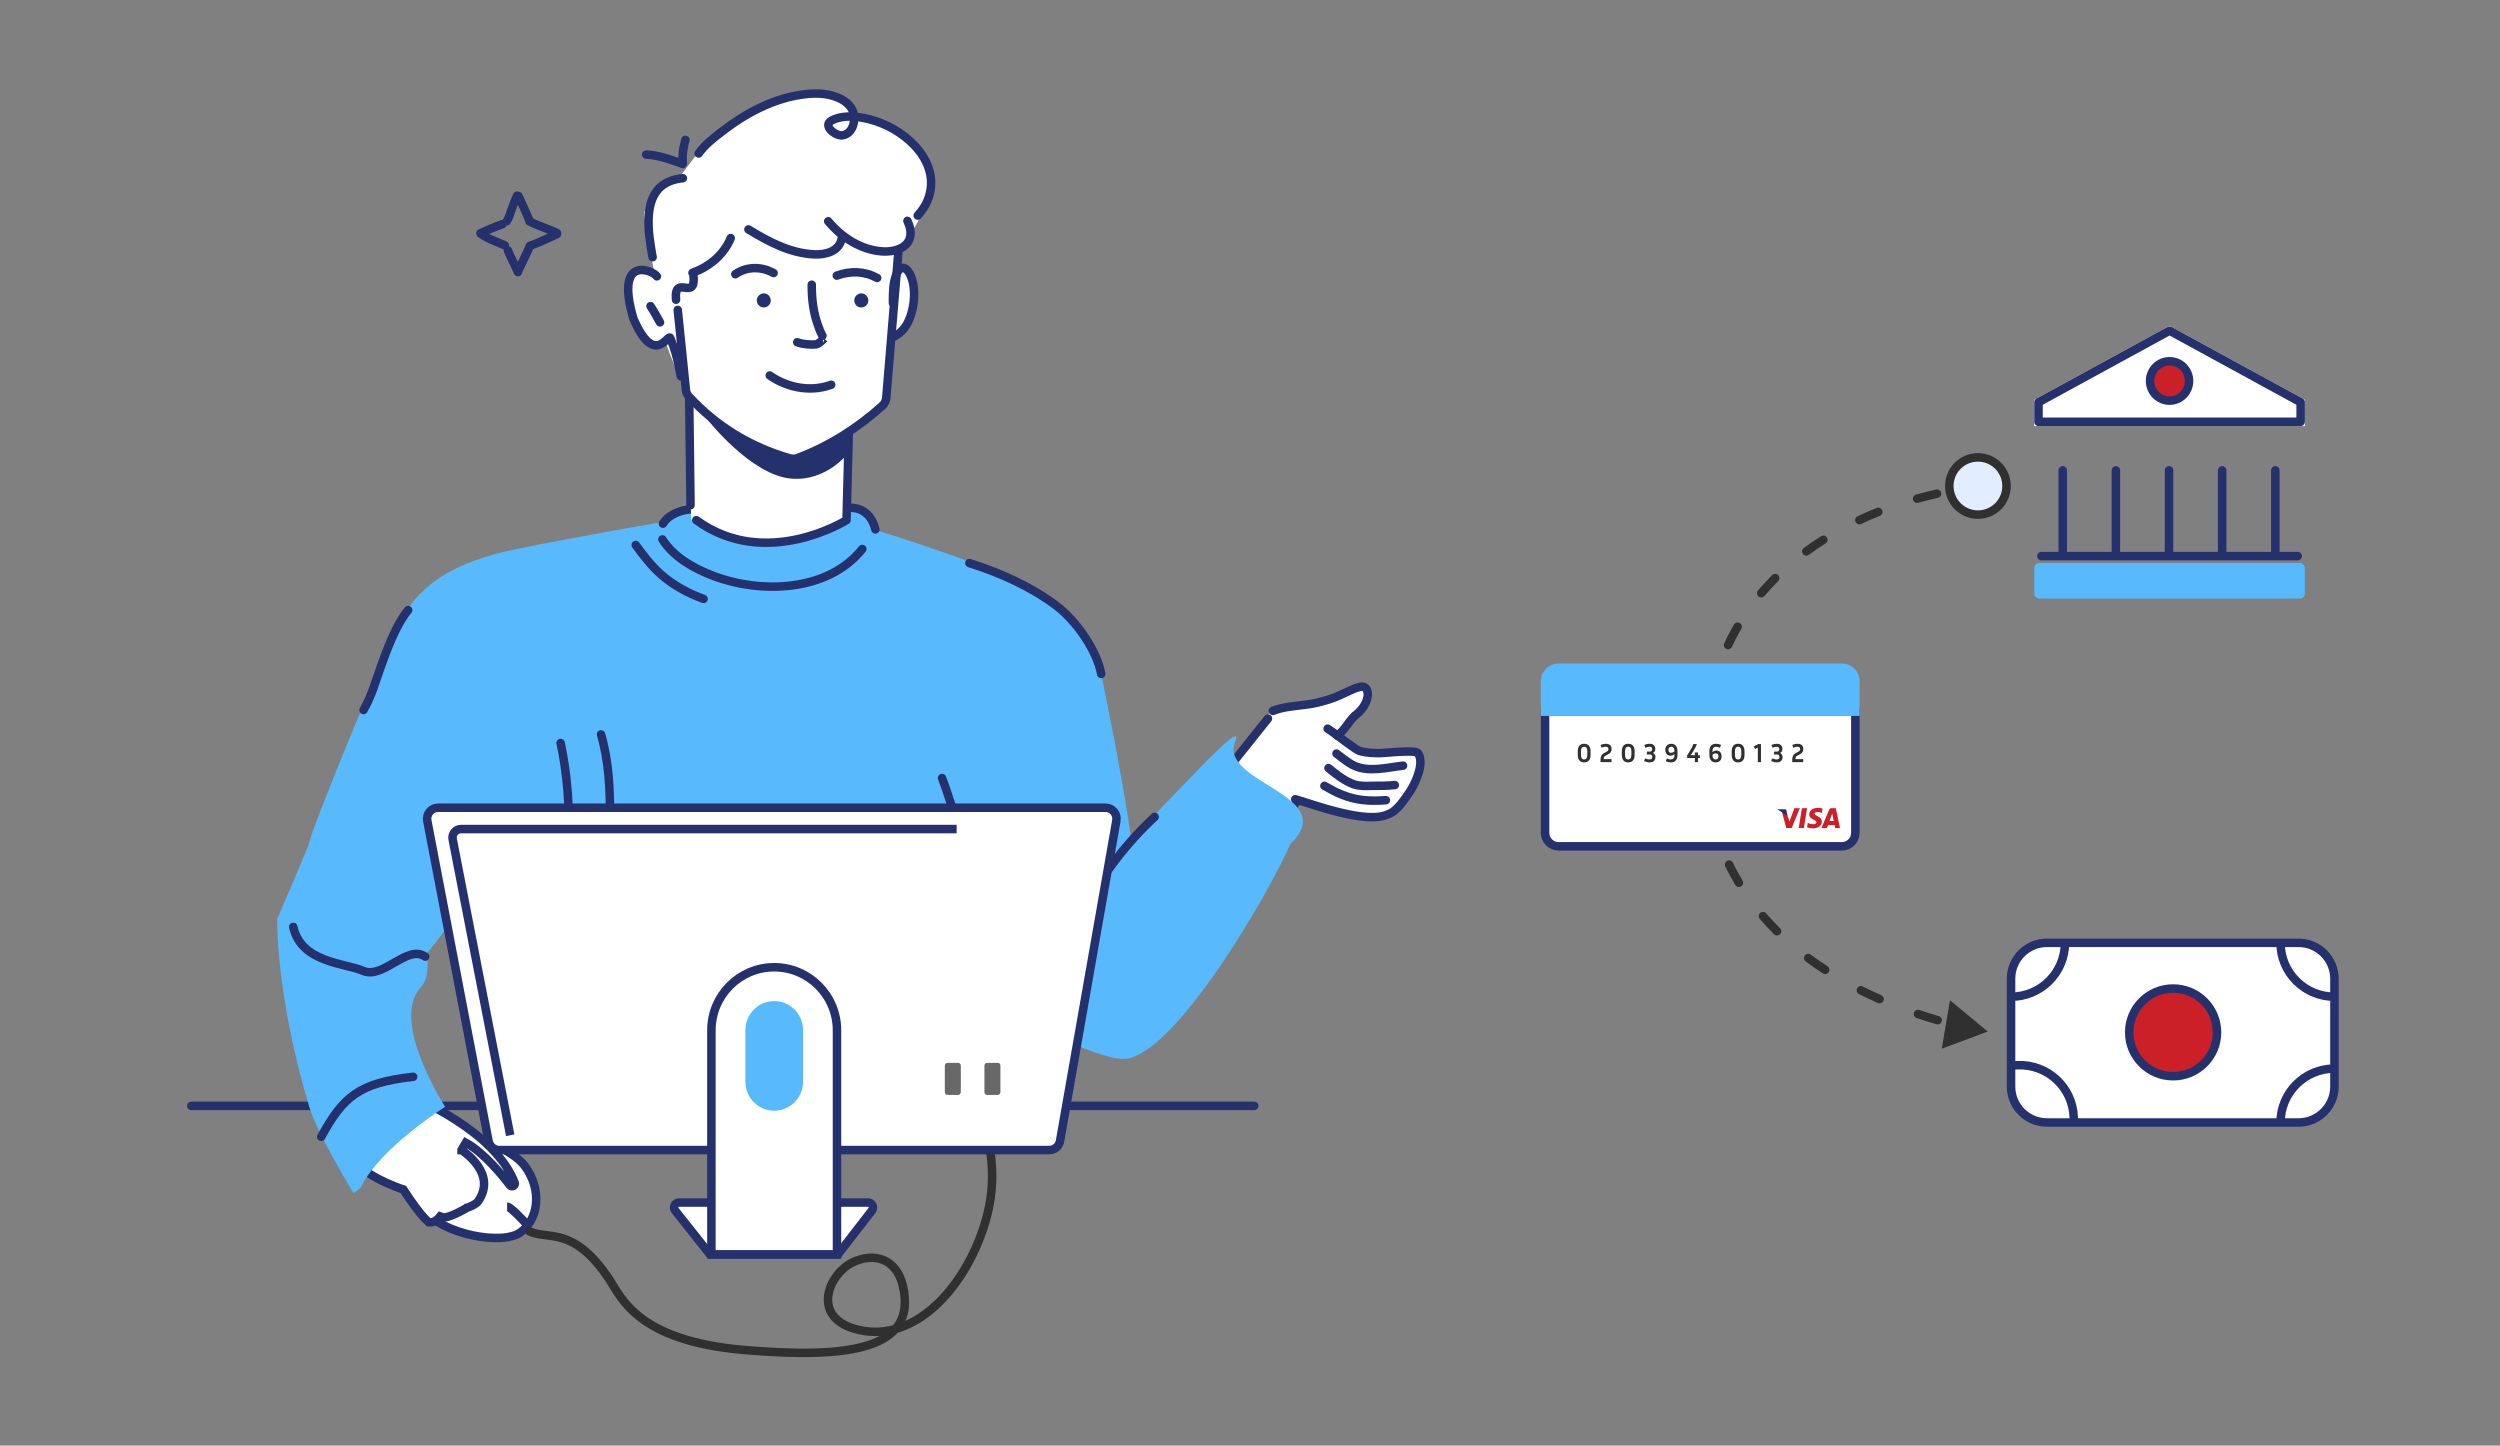 <svg width="588" height="340" viewBox="0 0 588 340" fill="none" xmlns="http://www.w3.org/2000/svg">
<rect x="0" y="0" width="588" height="340" fill="#808080" stroke="none"/>
<path d="M401.051 177.521L402.051 177.521L401.051 177.521ZM467.527 242.622L458.63 235.261L456.704 246.646L467.527 242.622ZM465.02 113.524C464.471 113.582 464.073 114.074 464.131 114.624C464.188 115.173 464.681 115.571 465.23 115.513L465.02 113.524ZM455.809 117.083C456.348 116.961 456.687 116.426 456.566 115.888C456.445 115.349 455.91 115.01 455.371 115.131L455.809 117.083ZM450.638 116.328C450.106 116.478 449.797 117.03 449.946 117.562C450.096 118.093 450.648 118.403 451.18 118.254L450.638 116.328ZM442.13 121.329C442.642 121.123 442.891 120.541 442.685 120.028C442.479 119.516 441.897 119.267 441.384 119.473L442.13 121.329ZM436.901 121.423C436.401 121.658 436.186 122.254 436.421 122.754C436.656 123.253 437.251 123.468 437.751 123.234L436.901 121.423ZM429.381 127.809C429.848 127.513 429.987 126.896 429.692 126.429C429.396 125.962 428.779 125.823 428.312 126.119L429.381 127.809ZM424.263 128.879C423.817 129.206 423.721 129.832 424.048 130.277C424.375 130.722 425.001 130.818 425.446 130.491L424.263 128.879ZM418.225 136.673C418.616 136.282 418.615 135.649 418.224 135.259C417.834 134.869 417.201 134.869 416.81 135.26L418.225 136.673ZM413.482 138.88C413.126 139.302 413.179 139.933 413.601 140.289C414.022 140.646 414.653 140.593 415.01 140.171L413.482 138.88ZM409.547 147.915C409.824 147.437 409.662 146.825 409.184 146.548C408.706 146.271 408.094 146.434 407.817 146.912L409.547 147.915ZM405.541 151.276C405.308 151.777 405.525 152.372 406.025 152.605C406.526 152.838 407.121 152.621 407.354 152.12L405.541 151.276ZM404.123 161.032C404.266 160.499 403.949 159.95 403.416 159.808C402.882 159.665 402.334 159.981 402.191 160.515L404.123 161.032ZM401.116 165.313C401.017 165.857 401.377 166.377 401.921 166.476C402.464 166.575 402.985 166.215 403.083 165.672L401.116 165.313ZM402.09 175.116C402.109 174.564 401.676 174.102 401.124 174.083C400.572 174.065 400.11 174.498 400.091 175.049L402.09 175.116ZM400.095 180.012C400.114 180.564 400.578 180.996 401.13 180.976C401.682 180.957 402.113 180.493 402.094 179.941L400.095 180.012ZM403.142 189.408C403.039 188.865 402.515 188.51 401.972 188.613C401.43 188.717 401.074 189.241 401.178 189.783L403.142 189.408ZM402.305 194.58C402.454 195.112 403.006 195.422 403.538 195.273C404.069 195.124 404.38 194.572 404.231 194.04L402.305 194.58ZM407.585 202.925C407.345 202.428 406.747 202.219 406.25 202.459C405.753 202.7 405.544 203.298 405.784 203.795L407.585 202.925ZM408.124 208.133C408.407 208.607 409.021 208.761 409.495 208.478C409.969 208.194 410.124 207.58 409.84 207.106L408.124 208.133ZM415.411 214.82C415.051 214.401 414.42 214.353 414.001 214.713C413.582 215.072 413.534 215.704 413.894 216.123L415.411 214.82ZM417.249 219.728C417.641 220.118 418.274 220.116 418.663 219.724C419.053 219.332 419.051 218.699 418.659 218.31L417.249 219.728ZM425.897 224.526C425.454 224.196 424.827 224.287 424.497 224.73C424.167 225.173 424.259 225.799 424.701 226.13L425.897 224.526ZM428.733 228.94C429.196 229.241 429.816 229.111 430.117 228.648C430.419 228.186 430.288 227.566 429.825 227.264L428.733 228.94ZM438.132 232.025C437.638 231.777 437.037 231.976 436.789 232.469C436.541 232.963 436.739 233.564 437.233 233.812L438.132 232.025ZM441.67 235.906C442.175 236.13 442.765 235.902 442.989 235.396C443.212 234.891 442.984 234.301 442.479 234.077L441.67 235.906ZM451.433 237.551C450.909 237.375 450.342 237.656 450.165 238.179C449.989 238.703 450.27 239.27 450.793 239.446L451.433 237.551ZM455.465 240.91C455.995 241.063 456.55 240.758 456.703 240.227C456.857 239.697 456.552 239.142 456.021 238.989L455.465 240.91ZM465.36 241.241C464.817 241.139 464.294 241.496 464.192 242.038C464.089 242.581 464.446 243.104 464.989 243.206L465.36 241.241ZM467.457 113.31C466.669 113.365 465.856 113.436 465.02 113.524L465.23 115.513C466.043 115.428 466.833 115.359 467.597 115.305L467.457 113.31ZM455.371 115.131C453.824 115.479 452.243 115.877 450.638 116.328L451.18 118.254C452.75 117.812 454.297 117.423 455.809 117.083L455.371 115.131ZM441.384 119.473C439.89 120.074 438.392 120.723 436.901 121.423L437.751 123.234C439.207 122.55 440.669 121.916 442.13 121.329L441.384 119.473ZM428.312 126.119C426.94 126.987 425.588 127.906 424.263 128.879L425.446 130.491C426.733 129.547 428.047 128.653 429.381 127.809L428.312 126.119ZM416.81 135.26C415.66 136.412 414.548 137.618 413.482 138.88L415.01 140.171C416.039 138.953 417.113 137.787 418.225 136.673L416.81 135.26ZM407.817 146.912C407.004 148.313 406.244 149.768 405.541 151.276L407.354 152.12C408.031 150.667 408.764 149.266 409.547 147.915L407.817 146.912ZM402.191 160.515C401.775 162.068 401.415 163.667 401.116 165.313L403.083 165.672C403.373 164.079 403.721 162.533 404.123 161.032L402.191 160.515ZM400.091 175.049C400.064 175.864 400.051 176.688 400.051 177.521L402.051 177.521C402.051 176.71 402.064 175.908 402.09 175.116L400.091 175.049ZM400.051 177.521C400.051 178.362 400.066 179.192 400.095 180.012L402.094 179.941C402.065 179.145 402.051 178.338 402.051 177.521L400.051 177.521ZM401.178 189.783C401.493 191.43 401.87 193.028 402.305 194.58L404.231 194.04C403.811 192.543 403.447 190.999 403.142 189.408L401.178 189.783ZM405.784 203.795C406.509 205.295 407.291 206.74 408.124 208.133L409.84 207.106C409.037 205.764 408.284 204.37 407.585 202.925L405.784 203.795ZM413.894 216.123C414.973 217.379 416.094 218.581 417.249 219.728L418.659 218.31C417.54 217.198 416.455 216.035 415.411 214.82L413.894 216.123ZM424.701 226.13C426.029 227.119 427.376 228.055 428.733 228.94L429.825 227.264C428.501 226.401 427.189 225.489 425.897 224.526L424.701 226.13ZM437.233 233.812C438.725 234.563 440.208 235.26 441.67 235.906L442.479 234.077C441.046 233.444 439.593 232.761 438.132 232.025L437.233 233.812ZM450.793 239.446C452.432 239.999 453.997 240.484 455.465 240.91L456.021 238.989C454.579 238.571 453.042 238.094 451.433 237.551L450.793 239.446Z" fill="#303030"/>
<path d="M363.4 167.372H436.379V195.883C436.379 197.637 434.958 199.058 433.204 199.058H366.575C364.822 199.058 363.4 197.637 363.4 195.883V167.372Z" fill="white" stroke="#25316D" stroke-width="2"/>
<path d="M424.267 194.758H423.053L423.812 190.084H425.027L424.267 194.758Z" fill="#CB2027"/>
<path d="M428.669 190.199C428.429 190.104 428.049 190 427.58 190C426.38 190 425.535 190.637 425.53 191.547C425.52 192.218 426.135 192.591 426.595 192.814C427.065 193.043 427.224 193.193 427.224 193.397C427.22 193.71 426.845 193.854 426.495 193.854C426.01 193.854 425.75 193.78 425.355 193.605L425.195 193.531L425.025 194.58C425.31 194.709 425.835 194.824 426.38 194.829C427.654 194.829 428.484 194.202 428.494 193.232C428.499 192.7 428.174 192.293 427.474 191.959C427.05 191.746 426.789 191.601 426.789 191.383C426.794 191.183 427.01 190.98 427.489 190.98C427.884 190.97 428.174 191.064 428.394 191.159L428.504 191.208L428.669 190.199Z" fill="#CB2027"/>
<path d="M430.286 193.102C430.385 192.834 430.77 191.794 430.77 191.794C430.765 191.805 430.87 191.521 430.93 191.347L431.015 191.75C431.015 191.75 431.245 192.869 431.295 193.102C431.105 193.102 430.525 193.102 430.286 193.102ZM431.785 190.084H430.845C430.555 190.084 430.335 190.168 430.21 190.472L428.406 194.758H429.681C429.681 194.758 429.89 194.181 429.936 194.057C430.075 194.057 431.315 194.057 431.495 194.057C431.53 194.221 431.64 194.758 431.64 194.758H432.765L431.785 190.084Z" fill="#CB2027"/>
<path d="M422.038 190.084L420.849 193.271L420.718 192.625C420.498 191.879 419.809 191.069 419.039 190.666L420.129 194.753H421.413L423.322 190.084H422.038Z" fill="#CB2027"/>
<path d="M420.457 192.047C419.718 191.421 418.761 190.778 417.998 190.337H419.822C419.936 190.342 420.01 190.362 420.058 190.392C420.098 190.417 420.138 190.459 420.162 190.557L420.457 192.047Z" fill="#25316D"/>
<path d="M374.096 176.675V177.57C374.096 178.113 373.969 178.541 373.714 178.854C373.46 179.163 373.086 179.318 372.594 179.318C372.101 179.318 371.727 179.163 371.473 178.854C371.218 178.541 371.091 178.113 371.091 177.57V176.675C371.091 176.132 371.218 175.706 371.473 175.397C371.727 175.088 372.101 174.934 372.594 174.934C373.086 174.934 373.46 175.088 373.714 175.397C373.969 175.706 374.096 176.132 374.096 176.675ZM373.339 176.675C373.339 175.978 373.09 175.629 372.594 175.629C372.339 175.629 372.151 175.717 372.03 175.892C371.909 176.067 371.848 176.328 371.848 176.675V177.57C371.848 177.917 371.909 178.18 372.03 178.359C372.151 178.535 372.339 178.622 372.594 178.622C373.09 178.622 373.339 178.272 373.339 177.57V176.675ZM379.027 179.255H376.447V178.66C376.447 178.359 376.487 178.109 376.566 177.909C376.645 177.704 376.752 177.537 376.885 177.408C377.019 177.274 377.165 177.168 377.324 177.088L377.749 176.875C377.912 176.792 378.044 176.704 378.144 176.612C378.248 176.516 378.301 176.393 378.301 176.243V176.13C378.301 175.976 378.246 175.855 378.138 175.767C378.033 175.675 377.864 175.629 377.63 175.629C377.489 175.629 377.345 175.65 377.198 175.692C377.056 175.733 376.883 175.792 376.679 175.867L376.447 175.222C376.681 175.118 376.894 175.045 377.086 175.003C377.282 174.957 377.472 174.934 377.656 174.934C377.994 174.934 378.263 174.988 378.463 175.097C378.668 175.205 378.814 175.351 378.902 175.535C378.994 175.715 379.039 175.913 379.039 176.13V176.243C379.039 176.468 378.994 176.66 378.902 176.819C378.814 176.978 378.697 177.111 378.551 177.22C378.405 177.328 378.246 177.424 378.075 177.508L377.649 177.721C377.495 177.796 377.38 177.9 377.305 178.034C377.234 178.167 377.194 178.339 377.186 178.547H379.027V179.255ZM384.462 176.675V177.57C384.462 178.113 384.334 178.541 384.08 178.854C383.825 179.163 383.451 179.318 382.959 179.318C382.466 179.318 382.093 179.163 381.838 178.854C381.583 178.541 381.456 178.113 381.456 177.57V176.675C381.456 176.132 381.583 175.706 381.838 175.397C382.093 175.088 382.466 174.934 382.959 174.934C383.451 174.934 383.825 175.088 384.08 175.397C384.334 175.706 384.462 176.132 384.462 176.675ZM383.704 176.675C383.704 175.978 383.456 175.629 382.959 175.629C382.704 175.629 382.516 175.717 382.395 175.892C382.274 176.067 382.214 176.328 382.214 176.675V177.57C382.214 177.917 382.274 178.18 382.395 178.359C382.516 178.535 382.704 178.622 382.959 178.622C383.456 178.622 383.704 178.272 383.704 177.57V176.675ZM389.355 178.096C389.355 178.318 389.309 178.522 389.217 178.71C389.125 178.894 388.977 179.042 388.772 179.155C388.572 179.263 388.303 179.318 387.964 179.318C387.772 179.318 387.572 179.295 387.363 179.249C387.159 179.203 386.933 179.125 386.687 179.017L386.919 178.372C387.14 178.451 387.326 178.514 387.476 178.56C387.63 178.602 387.785 178.622 387.939 178.622C388.161 178.622 388.328 178.579 388.44 178.491C388.557 178.399 388.616 178.257 388.616 178.065V177.977C388.616 177.819 388.566 177.691 388.465 177.595C388.369 177.495 388.219 177.445 388.015 177.445H387.351V176.769H388.015C388.211 176.769 388.355 176.723 388.447 176.631C388.538 176.535 388.584 176.412 388.584 176.262V176.174C388.584 175.982 388.53 175.844 388.422 175.761C388.317 175.673 388.163 175.629 387.958 175.629C387.812 175.629 387.664 175.65 387.514 175.692C387.367 175.729 387.19 175.788 386.981 175.867L386.75 175.222C386.983 175.114 387.2 175.038 387.401 174.997C387.601 174.955 387.795 174.934 387.983 174.934C388.305 174.934 388.564 174.988 388.76 175.097C388.956 175.205 389.098 175.351 389.186 175.535C389.277 175.719 389.323 175.921 389.323 176.143V176.23C389.323 176.426 389.273 176.6 389.173 176.75C389.077 176.896 388.95 177.013 388.791 177.101C388.962 177.193 389.098 177.316 389.198 177.47C389.302 177.62 389.355 177.8 389.355 178.009V178.096ZM394.546 177.577C394.546 178.161 394.408 178.597 394.133 178.885C393.857 179.173 393.469 179.318 392.968 179.318C392.792 179.318 392.611 179.297 392.423 179.255C392.235 179.213 392.024 179.138 391.79 179.029L392.06 178.384C392.248 178.472 392.413 178.535 392.554 178.572C392.701 178.606 392.832 178.622 392.949 178.622C393.212 178.622 393.423 178.543 393.581 178.384C393.744 178.226 393.826 177.957 393.826 177.577V177.351C393.684 177.481 393.533 177.577 393.375 177.639C393.22 177.702 393.064 177.733 392.905 177.733C392.659 177.733 392.442 177.677 392.254 177.564C392.07 177.451 391.928 177.295 391.828 177.094C391.728 176.894 391.678 176.662 391.678 176.399V176.274C391.678 176.04 391.734 175.821 391.847 175.617C391.96 175.412 392.12 175.247 392.329 175.122C392.538 174.997 392.786 174.934 393.074 174.934C393.538 174.934 393.899 175.091 394.158 175.404C394.416 175.717 394.546 176.147 394.546 176.694V177.577ZM392.41 176.399C392.41 176.591 392.463 176.75 392.567 176.875C392.676 176.996 392.826 177.057 393.018 177.057C393.314 177.057 393.584 176.944 393.826 176.719V176.694C393.826 176.335 393.759 176.067 393.625 175.892C393.496 175.717 393.308 175.629 393.062 175.629C392.857 175.629 392.696 175.696 392.579 175.83C392.467 175.963 392.41 176.111 392.41 176.274V176.399ZM399.808 178.291H399.363V179.255H398.637V178.291H396.809V177.683C396.996 177.391 397.182 177.094 397.366 176.794C397.554 176.489 397.729 176.186 397.892 175.886C398.055 175.581 398.188 175.285 398.293 174.997H399.113C398.959 175.422 398.75 175.861 398.487 176.312C398.224 176.758 397.952 177.195 397.673 177.62H398.637V176.975H399.363V177.62H399.808V178.291ZM404.914 177.977C404.914 178.232 404.858 178.462 404.745 178.666C404.632 178.867 404.471 179.025 404.263 179.142C404.058 179.259 403.81 179.318 403.517 179.318C403.054 179.318 402.693 179.161 402.434 178.848C402.175 178.535 402.046 178.105 402.046 177.558V176.675C402.046 176.09 402.184 175.654 402.459 175.366C402.735 175.078 403.123 174.934 403.624 174.934C403.799 174.934 403.981 174.955 404.169 174.997C404.361 175.038 404.572 175.114 404.801 175.222L404.532 175.867C404.344 175.779 404.179 175.719 404.037 175.685C403.895 175.648 403.764 175.629 403.643 175.629C403.38 175.629 403.167 175.708 403.004 175.867C402.845 176.022 402.766 176.291 402.766 176.675V176.9C402.912 176.771 403.062 176.675 403.217 176.612C403.375 176.55 403.532 176.518 403.686 176.518C403.937 176.518 404.154 176.575 404.338 176.687C404.521 176.8 404.663 176.957 404.764 177.157C404.864 177.357 404.914 177.589 404.914 177.852V177.977ZM402.766 177.558C402.766 177.917 402.833 178.184 402.966 178.359C403.1 178.535 403.288 178.622 403.53 178.622C403.739 178.622 403.899 178.564 404.012 178.447C404.125 178.326 404.181 178.169 404.181 177.977V177.852C404.181 177.656 404.129 177.497 404.025 177.376C403.92 177.255 403.77 177.195 403.574 177.195C403.277 177.195 403.008 177.307 402.766 177.533V177.558ZM410.308 176.675V177.57C410.308 178.113 410.18 178.541 409.926 178.854C409.671 179.163 409.297 179.318 408.805 179.318C408.312 179.318 407.938 179.163 407.684 178.854C407.429 178.541 407.302 178.113 407.302 177.57V176.675C407.302 176.132 407.429 175.706 407.684 175.397C407.938 175.088 408.312 174.934 408.805 174.934C409.297 174.934 409.671 175.088 409.926 175.397C410.18 175.706 410.308 176.132 410.308 176.675ZM409.55 176.675C409.55 175.978 409.302 175.629 408.805 175.629C408.55 175.629 408.362 175.717 408.241 175.892C408.12 176.067 408.06 176.328 408.06 176.675V177.57C408.06 177.917 408.12 178.18 408.241 178.359C408.362 178.535 408.55 178.622 408.805 178.622C409.302 178.622 409.55 178.272 409.55 177.57V176.675ZM412.47 175.604L413.554 174.997H414.18V179.255H413.441V175.823L412.802 176.174L412.47 175.604ZM419.252 178.096C419.252 178.318 419.206 178.522 419.114 178.71C419.022 178.894 418.874 179.042 418.67 179.155C418.469 179.263 418.2 179.318 417.862 179.318C417.67 179.318 417.469 179.295 417.261 179.249C417.056 179.203 416.831 179.125 416.584 179.017L416.816 178.372C417.037 178.451 417.223 178.514 417.373 178.56C417.528 178.602 417.682 178.622 417.837 178.622C418.058 178.622 418.225 178.579 418.338 178.491C418.455 178.399 418.513 178.257 418.513 178.065V177.977C418.513 177.819 418.463 177.691 418.363 177.595C418.267 177.495 418.116 177.445 417.912 177.445H417.248V176.769H417.912C418.108 176.769 418.252 176.723 418.344 176.631C418.436 176.535 418.482 176.412 418.482 176.262V176.174C418.482 175.982 418.427 175.844 418.319 175.761C418.214 175.673 418.06 175.629 417.855 175.629C417.709 175.629 417.561 175.65 417.411 175.692C417.265 175.729 417.087 175.788 416.879 175.867L416.647 175.222C416.881 175.114 417.098 175.038 417.298 174.997C417.498 174.955 417.693 174.934 417.88 174.934C418.202 174.934 418.461 174.988 418.657 175.097C418.853 175.205 418.995 175.351 419.083 175.535C419.175 175.719 419.221 175.921 419.221 176.143V176.23C419.221 176.426 419.17 176.6 419.07 176.75C418.974 176.896 418.847 177.013 418.688 177.101C418.859 177.193 418.995 177.316 419.095 177.47C419.2 177.62 419.252 177.8 419.252 178.009V178.096ZM424.117 179.255H421.537V178.66C421.537 178.359 421.577 178.109 421.656 177.909C421.736 177.704 421.842 177.537 421.976 177.408C422.109 177.274 422.255 177.168 422.414 177.088L422.84 176.875C423.003 176.792 423.134 176.704 423.234 176.612C423.339 176.516 423.391 176.393 423.391 176.243V176.13C423.391 175.976 423.337 175.855 423.228 175.767C423.124 175.675 422.955 175.629 422.721 175.629C422.579 175.629 422.435 175.65 422.289 175.692C422.147 175.733 421.974 175.792 421.769 175.867L421.537 175.222C421.771 175.118 421.984 175.045 422.176 175.003C422.372 174.957 422.562 174.934 422.746 174.934C423.084 174.934 423.353 174.988 423.554 175.097C423.758 175.205 423.904 175.351 423.992 175.535C424.084 175.715 424.13 175.913 424.13 176.13V176.243C424.13 176.468 424.084 176.66 423.992 176.819C423.904 176.978 423.788 177.111 423.641 177.22C423.495 177.328 423.337 177.424 423.166 177.508L422.74 177.721C422.585 177.796 422.47 177.9 422.395 178.034C422.324 178.167 422.285 178.339 422.276 178.547H424.117V179.255Z" fill="#303030"/>
<path d="M362.4 160.224C362.4 157.918 364.269 156.049 366.575 156.049H433.204C435.51 156.049 437.379 157.918 437.379 160.224V168.392H362.4V160.224Z" fill="#58B9FD"/>
<rect x="478.459" y="132.406" width="63.65" height="8.375" rx="1.179" fill="#58B9FD"/>
<mask id="path-11-inside-1_994_23778" fill="white">
<rect x="478.459" y="132.406" width="63.65" height="8.375" rx="1.179"/>
</mask>
<rect x="478.459" y="132.406" width="63.65" height="8.375" rx="1.179" stroke="#25316D" stroke-width="4" stroke-linecap="round" stroke-linejoin="round" mask="url(#path-11-inside-1_994_23778)"/>
<path d="M478.459 94.016L510.284 76.635L542.109 94.016V100.209H478.459V94.016Z" fill="white"/>
<path d="M479.459 99.209V94.609L510.284 77.774L541.109 94.609V99.209H479.459Z" stroke="#25316D" stroke-width="2" stroke-linecap="round" stroke-linejoin="round"/>
<path d="M485.156 110.631V130.731" stroke="#25316D" stroke-width="2" stroke-linecap="round" stroke-linejoin="round"/>
<path d="M497.656 110.631V130.731" stroke="#25316D" stroke-width="2" stroke-linecap="round" stroke-linejoin="round"/>
<path d="M510.156 110.631V130.731" stroke="#25316D" stroke-width="2" stroke-linecap="round" stroke-linejoin="round"/>
<path d="M522.656 110.631V130.731" stroke="#25316D" stroke-width="2" stroke-linecap="round" stroke-linejoin="round"/>
<path d="M535.156 110.631V130.731" stroke="#25316D" stroke-width="2" stroke-linecap="round" stroke-linejoin="round"/>
<mask id="path-19-inside-2_994_23778" fill="white">
<rect x="480.131" y="103.932" width="60.3" height="6.7" rx="1.179"/>
</mask>
<rect x="480.131" y="103.932" width="60.3" height="6.7" rx="1.179" fill="white" stroke="#25316D" stroke-width="4" stroke-linecap="round" stroke-linejoin="round" mask="url(#path-19-inside-2_994_23778)"/>
<circle cx="510.283" cy="89.601" r="3.992" fill="#CB2027"/>
<path d="M514.862 89.6C514.862 92.158 512.81 94.231 510.28 94.231C507.749 94.231 505.697 92.158 505.697 89.6C505.697 87.043 507.749 84.97 510.28 84.97C512.81 84.97 514.862 87.043 514.862 89.6Z" stroke="#25316D" stroke-width="2" stroke-linecap="round" stroke-linejoin="round"/>
<path d="M480.131 130.794L540.431 130.794" stroke="#25316D" stroke-width="2" stroke-linecap="round"/>
<path d="M540.611 221.752H481.451C476.784 221.752 473 225.536 473 230.203V255.557C473 260.225 476.784 264.009 481.451 264.009H540.611C545.279 264.009 549.062 260.225 549.062 255.557V230.203C549.062 225.536 545.279 221.752 540.611 221.752Z" fill="white"/>
<path d="M549.062 234.429C542.061 234.429 536.385 228.753 536.385 221.752M473 234.429C480.001 234.429 485.677 228.753 485.677 221.752M549.062 251.332C542.061 251.332 536.385 257.007 536.385 264.009M481.451 221.752H540.611C545.279 221.752 549.062 225.536 549.062 230.203V255.557C549.062 260.225 545.279 264.009 540.611 264.009H481.451C476.784 264.009 473 260.225 473 255.557V230.203C473 225.536 476.784 221.752 481.451 221.752Z" stroke="#25316D" stroke-width="2" stroke-linecap="round" stroke-linejoin="round"/>
<path d="M511.117 253.128C516.818 253.128 521.442 248.511 521.442 242.813C521.442 237.116 516.818 232.499 511.117 232.499C505.416 232.499 500.793 237.116 500.793 242.813C500.793 248.511 505.416 253.128 511.117 253.128Z" fill="#CB2027" stroke="#25316D" stroke-width="2"/>
<path d="M487.738 262.757C487.491 255.76 481.619 250.287 474.622 250.534" stroke="#25316D" stroke-width="2" stroke-linecap="square" stroke-linejoin="round"/>
<circle cx="465.208" cy="114.308" r="6.73" fill="#E2EEFF" stroke="#303030" stroke-width="2"/>
<path d="M45 260.103H295" stroke="#25316D" stroke-width="2" stroke-linecap="round" stroke-linejoin="round"/>
<path d="M101.086 269.309L101.23 269.204L101.329 269.055C102.104 267.894 103.501 267.2 105.439 266.987C107.373 266.773 109.708 267.059 112.107 267.719C114.497 268.376 116.895 269.39 118.938 270.581C120.996 271.781 122.625 273.121 123.548 274.397C127.463 279.808 126.755 286.687 122.419 289.851C121.421 290.579 119.804 291.032 117.742 291.145C115.707 291.257 113.358 291.032 111.01 290.519C108.664 290.006 106.353 289.213 104.392 288.211C102.417 287.203 100.866 286.02 99.957 284.763C96.042 279.352 96.75 272.473 101.086 269.309Z" fill="white" stroke="#25316D" stroke-width="2"/>
<path d="M123.968 288.046C122.715 286.636 120.02 283.815 119.268 283.815" stroke="#25316D" stroke-width="2"/>
<path d="M229.618 256.791C231.275 265.111 236.25 274.695 231.038 289.597C225.826 304.499 213.865 316.4 200.87 312.499C190.898 309.506 194.872 299.751 200.37 296.999C205.529 294.417 210.87 295.999 212.37 302.499C215.81 317.405 199.725 319.639 174.87 317.499C150.015 315.36 146.139 305.202 143.37 300.999C134.87 288.097 128.777 291.737 124.516 289.597" stroke="#303030" stroke-width="2" stroke-linecap="round"/>
<path d="M120.807 278.918L120.802 278.922C120.512 279.095 120.126 279.026 119.911 278.748C118.986 277.533 117.452 275.619 115.637 273.728C113.832 271.847 111.695 269.931 109.562 268.767L108.561 270.48C108.553 270.492 108.553 270.492 108.553 270.492L108.553 270.493L108.554 270.493L108.569 270.503C108.583 270.511 108.605 270.526 108.635 270.546C108.695 270.586 108.785 270.647 108.9 270.729C109.13 270.893 109.458 271.137 109.836 271.455C110.599 272.094 111.546 273.008 112.331 274.13C113.116 275.252 113.709 276.54 113.83 277.938C113.947 279.306 113.622 280.862 112.438 282.574C111.733 283.406 110.492 283.842 109.934 284.025L109.822 284.061L109.722 284.123L109.722 284.123L109.721 284.123L109.72 284.124L109.711 284.129L109.675 284.151C109.663 284.159 109.648 284.168 109.63 284.178C109.603 284.195 109.57 284.214 109.531 284.237C109.405 284.312 109.221 284.419 108.994 284.546C108.539 284.8 107.92 285.13 107.254 285.441C106.582 285.753 105.891 286.031 105.288 286.195C104.631 286.373 104.282 286.357 104.169 286.316L103.527 286.083L103.081 286.592L103.081 286.592L103.08 286.593C103.08 286.593 103.079 286.594 103.078 286.595C103.076 286.597 103.072 286.601 103.067 286.607C103.063 286.611 103.058 286.616 103.053 286.621C103.027 286.647 102.985 286.689 102.929 286.741C102.814 286.845 102.646 286.982 102.438 287.113C102.018 287.378 101.514 287.566 100.982 287.504C100.979 287.5 100.877 287.463 100.659 287.292C100.419 287.105 100.128 286.829 99.796 286.472C99.136 285.763 98.391 284.82 97.684 283.862C96.979 282.909 96.326 281.961 95.847 281.249C95.609 280.894 95.414 280.598 95.28 280.393C95.213 280.29 95.16 280.209 95.125 280.155L95.085 280.093L95.076 280.078L95.073 280.074L95.073 280.073L95.073 280.073L95.073 280.073L94.881 279.773L94.544 279.662L94.544 279.662L94.544 279.662L94.543 279.661L94.538 279.66L94.516 279.652C94.496 279.646 94.465 279.635 94.425 279.621C94.344 279.593 94.223 279.551 94.067 279.495C93.757 279.383 93.31 279.217 92.769 279.001C91.686 278.568 90.239 277.94 88.768 277.158C87.291 276.373 85.827 275.451 84.688 274.437C83.537 273.413 82.829 272.393 82.649 271.428L82.647 271.412C82.644 271.392 82.639 271.36 82.634 271.315C82.623 271.226 82.609 271.089 82.596 270.912C82.57 270.558 82.552 270.044 82.581 269.422C82.641 268.175 82.895 266.527 83.658 264.882C84.415 263.248 85.679 261.6 87.795 260.329C89.884 259.073 92.858 258.151 97.098 258.028C97.105 258.031 97.112 258.034 97.12 258.037C97.261 258.096 97.471 258.186 97.74 258.305C98.28 258.543 99.06 258.899 100.012 259.366C101.919 260.301 104.51 261.679 107.25 263.451C112.774 267.023 118.716 272.079 121.055 278.189C121.15 278.437 121.065 278.742 120.807 278.918Z" fill="white" stroke="#25316D" stroke-width="2"/>
<path fill-rule="evenodd" clip-rule="evenodd" d="M106.203 148.522C141.828 177.115 100.464 224.119 100.464 224.119C100.464 224.119 101.246 229.822 99.054 232.11C91.498 239.999 104.695 260.313 104.695 260.313C104.695 260.313 89.332 270.043 84.953 279.115C84.744 279.547 83.542 280.525 83.072 280.525C83.072 280.525 74.588 266.537 72.731 260.313C64.741 233.52 65.21 216.128 65.21 216.128C71.321 202.027 74.635 193.396 81.192 178.995C87.158 165.883 98.323 157.6 106.203 148.522Z" fill="#58B9FD"/>
<path fill-rule="evenodd" clip-rule="evenodd" d="M155.523 122.828C155.523 122.828 160.447 118.766 162.933 119.425L163.113 122.662C163.113 122.662 170.489 127.766 180.511 127.931C190.538 128.151 198.297 123.321 199.952 119.425C199.952 119.425 205.848 120.74 206.089 124.692C206.089 124.692 237.235 134.295 245.112 139.675C252.986 144.995 257.047 148.508 258.846 157.729C260.638 166.892 267.128 196.524 268.608 220.34C252.762 215.289 239.65 215.183 223.455 215.183C185.121 169.684 158.638 224.871 123.411 259.579C123.411 259.579 134.498 195.356 130.57 195.85C126.646 196.289 72.681 217.266 72.681 217.266C72.681 217.266 71.746 202.439 72.681 198.267C73.615 194.096 91.849 149.167 96.019 143.077C100.188 136.929 107.564 132.045 120.7 129.303C133.842 126.56 155.523 122.828 155.523 122.828Z" fill="#58B9FD"/>
<path d="M121.652 45.999C121.117 47.065 120.714 48.171 120.32 49.298C120.009 50.198 119.711 51.168 119.228 51.992M118.193 52.706C116.434 53.351 114.702 54.069 113 54.857M113.01 54.923C113.483 55.233 113.931 55.567 114.433 55.829C115.829 56.549 117.31 57.059 118.736 57.706M119.454 58.886C120.129 60.604 121.049 62.187 121.769 63.88M121.816 63.999C122.018 63.372 122.324 62.778 122.602 62.187C123.284 60.731 124.065 59.315 124.635 57.808M124.635 57.889C125.354 57.488 126.165 57.27 126.91 56.93C128.002 56.428 129.913 55.613 131 55.055M121.945 46.101C122.831 48.026 123.727 49.963 124.54 51.924M124.538 52.084C126.014 52.865 129.482 54.071 131 54.773" stroke="#25316D" stroke-width="2" stroke-miterlimit="1.5" stroke-linecap="round" stroke-linejoin="round"/>
<path d="M85.5 166.999C87.5 163.499 88.342 160.192 89.5 156.999C90.967 152.899 93.163 146.876 96 143.499" stroke="#25316D" stroke-width="2" stroke-miterlimit="1.5" stroke-linecap="round" stroke-linejoin="round"/>
<path d="M131.859 174.748C134.899 189.083 134.443 205.363 129.773 219.305M141.362 172.734C143.244 179.165 143.499 185.84 143.477 192.502C143.484 201.041 142.675 209.701 139.766 217.794" stroke="#25316D" stroke-width="2" stroke-miterlimit="1.5" stroke-linecap="round" stroke-linejoin="round"/>
<path d="M155.795 126.873C158.516 131.098 163.177 133.679 167.734 135.435C178.973 139.715 194.76 139.221 202.814 129.122M199.874 119.41C200.546 119.41 201.224 119.52 201.869 119.685C204.164 120.452 205.327 122.32 205.896 124.512M149.527 128.19C151.276 130.605 153.183 133.074 155.401 135.05C158.308 137.631 161.838 139.549 165.477 140.866" stroke="#25316D" stroke-width="2" stroke-miterlimit="1.5" stroke-linecap="round" stroke-linejoin="round"/>
<path d="M162.918 119.77C160.443 119.824 157.268 120.921 155.93 123.171" stroke="#25316D" stroke-width="2" stroke-miterlimit="1.5" stroke-linecap="round" stroke-linejoin="round"/>
<path d="M68.971 218.009C70.851 226.47 81.19 226.504 85.423 228.35C90.046 230.401 95.886 222.028 99.999 224.999M75.552 267.365C80.722 257.964 84.392 254.69 97.174 253.264" stroke="#25316D" stroke-width="2" stroke-miterlimit="1.5" stroke-linecap="round" stroke-linejoin="round"/>
<path d="M199.461 100.596L161.637 91.195L162.577 122.218C162.577 122.218 173.586 127.955 181.379 127.859C189.606 127.758 199.461 122.489 199.461 122.489L199.461 100.596Z" fill="white"/>
<path d="M148 70.999C152 82.999 155 82.499 156.5 80.432C158.133 84.896 160.028 89.387 162.001 92.999C163.501 95.746 179.501 105.999 189.075 110.433C200.415 103.81 205.501 96.999 208.001 94.499C208.001 92.75 208.75 87.581 209.5 80.432C209.5 77.755 215.5 80.432 215.5 67.999C215.706 65.71 213 60.499 210.815 64.499C210.932 62.609 211.001 60.906 211.001 59.499C230.501 34.499 208.5 28.499 201 26.999C200 16.499 177.5 22.999 170.501 29.999C166.374 32.097 162.382 38.572 159.501 41.999C155 42.499 153.189 45.974 151.5 49.999C151.5 51.499 153.037 60.31 154 64.499C147.5 60.999 146.839 68.941 148 70.999Z" fill="white"/>
<path d="M190.923 66.963C190.901 70.311 191.289 73.548 192.448 76.675C192.732 77.499 193.038 78.267 193.426 78.981C193.453 79.036 193.819 79.639 193.803 79.639C193.552 79.968 192.35 80.999 192 80.999C190.508 81.109 188.899 80.993 187.5 80.499M181.946 64.22C179.093 62.628 175.668 62.628 172.952 64.494M206.311 65.372C203.256 63.726 200.021 63.671 196.814 64.823M195.5 90.499C190 92.499 184.415 90.724 181.044 88.31M163.111 64.824C163.739 71.079 158.47 64.243 159 70.499M171.87 55.989C170.236 59.94 166.821 62.739 162.875 64.166" stroke="#25316D" stroke-width="2" stroke-miterlimit="1.5" stroke-linecap="round" stroke-linejoin="round"/>
<path d="M159.405 72.891C159.405 72.891 160.93 87.762 161.328 91.713C161.392 92.312 161.654 92.872 162.072 93.305C168.58 100.328 176.475 105.103 185.71 107.792C186.327 107.956 186.988 107.956 187.589 107.737C194.556 105.103 201.217 101.097 207.517 95.445C208.053 94.951 208.386 94.292 208.446 93.579C208.949 87.543 211.293 59.282 211.293 59.282" stroke="#25316D" stroke-width="2" stroke-miterlimit="1.5" stroke-linecap="round" stroke-linejoin="round"/>
<path d="M199.641 101.591L199.105 122.335C199.105 122.335 180.144 134.295 163.768 122.335M162.107 94.019L162.413 118.822" stroke="#25316D" stroke-width="2" stroke-miterlimit="1.5" stroke-linecap="round" stroke-linejoin="round"/>
<path d="M202.602 72.324C202.382 72.327 202.164 72.286 201.961 72.204C201.757 72.122 201.572 72 201.416 71.845C201.259 71.691 201.135 71.506 201.051 71.303C200.966 71.1 200.922 70.882 200.922 70.662C200.922 70.441 200.966 70.223 201.051 70.02C201.135 69.817 201.26 69.632 201.416 69.478C201.572 69.323 201.757 69.201 201.961 69.119C202.165 69.037 202.383 68.996 202.602 69C203.037 69.006 203.451 69.184 203.756 69.495C204.061 69.806 204.232 70.225 204.232 70.662C204.232 71.098 204.061 71.517 203.756 71.828C203.451 72.139 203.036 72.317 202.602 72.324ZM179.656 72.324C179.217 72.324 178.796 72.148 178.485 71.837C178.175 71.525 178 71.102 178 70.661C178 70.22 178.175 69.798 178.485 69.486C178.796 69.174 179.217 68.999 179.656 68.999C180.09 69.005 180.505 69.183 180.81 69.494C181.116 69.805 181.287 70.225 181.287 70.661C181.287 71.098 181.116 71.517 180.81 71.828C180.505 72.139 180.09 72.317 179.656 72.324Z" fill="#25316D"/>
<path fill-rule="evenodd" clip-rule="evenodd" d="M166.371 98.642C166.371 98.642 176.693 111.866 186.178 112.579C194.255 113.237 199.287 106.817 199.287 106.817V101.989C199.287 101.989 187.987 108.408 186.178 107.915C184.375 107.366 166.371 98.642 166.371 98.642Z" fill="#25316D"/>
<path d="M176.029 53.955C180.817 56.875 185.851 59.58 191.583 59.83C194.238 59.944 197.489 59.087 197.978 55.998M213.428 51.946C213.743 52.651 214.024 53.397 214.128 54.178C214.618 58.01 210.808 59.31 207.661 59.137C202.592 58.857 197.978 55.884 194.799 52.037M215.839 50.705C216.783 49.631 217.657 48.439 218.181 47.117C221.643 38.497 213.463 30.955 206.054 28.521C202.977 27.51 198.574 26.715 195.567 28.371C193.401 29.549 196.51 32.025 198.085 31.834C200.601 31.52 201.371 28.284 200.635 26.244C200.042 24.682 198.713 23.674 197.211 23.022C194.275 21.749 191.198 21.847 188.086 22.335C181.55 23.367 175.294 26.711 170.121 30.697C168.059 32.28 165.822 33.95 164.319 36.105M160.614 41.914C159.601 42.005 158.587 42.224 157.644 42.594C150.722 45.283 152.5 54.999 153.5 60.499M160.125 88.499C159.877 87.768 159.615 84.218 157.644 79.499C157.147 78.309 154 86.499 149 74.999C144.5 59.83 153.5 63.499 154.5 64.999M161.208 32.907C160.823 34.274 160.579 35.61 160.544 37.029C160.544 37.419 160.544 37.813 160.579 38.204C160.579 38.242 160.649 38.542 160.614 38.567C160.579 38.595 160.159 38.403 160.125 38.385C159.563 38.197 159.039 37.998 158.481 37.81C156.419 37.092 154.182 36.426 151.979 36.366" stroke="#25316D" stroke-width="2" stroke-miterlimit="1.5" stroke-linecap="round" stroke-linejoin="round"/>
<path d="M153 71.999C154.065 73.615 154.247 74.155 155.238 75.818" stroke="#25316D" stroke-width="2" stroke-miterlimit="1.5" stroke-linecap="round" stroke-linejoin="round"/>
<path d="M210.012 71.236C210 69.935 210.025 68.635 210.151 67.358C210.468 64.323 211.898 61.674 213.531 63.721C213.809 64.059 214.05 64.492 214.252 64.974C215.822 68.827 214.72 74.487 212.797 77.041C212 78.1 210.962 78.919 210 79.257" stroke="#25316D" stroke-width="2" stroke-miterlimit="1.5" stroke-linecap="round" stroke-linejoin="round"/>
<path d="M299.5 167C298.3 167.4 292.667 175.166 290 179L280.5 188L299 196.5L304.5 188C306.5 188.833 312 190.6 314 191C316.5 191.5 321.5 193.5 327 191C332.5 188.5 333.74 181.059 334 179.5C334.5 176.5 332.5 176.5 326 177.5C319.576 178.488 314 173.5 315 172.5L321 166.5C323 164.5 321.5 162 320.5 161.5C319.5 161 312.5 164.5 311 165.5C309.5 166.5 301 166.5 299.5 167Z" fill="white"/>
<path d="M298.226 169.006C292.119 176.561 286.288 184.403 279.469 191.342C273.095 197.803 265.985 203.651 259.833 210.302M244.796 194.082C244.952 202.6 244.89 211.122 245.108 219.594C245.223 223.97 245.024 229.073 247.134 233.081C250.432 239.325 261.31 243.607 267.535 239.097M305 188.5C299.026 196.339 293.022 205.505 287.286 213.585C281.573 221.614 276.156 227.268 270.758 235.537M299.375 167.201C301.899 166.204 304.498 166.11 307.164 165.73C308.97 165.54 310.743 165.063 312.478 164.539C314.207 164.019 315.809 163.208 317.453 162.451C318.351 162.07 319.449 161.5 320.456 161.5C321.545 161.547 321.792 162.924 321.683 163.732C321.435 165.586 320.119 167.248 318.66 168.342M312.259 171.381C314.141 172.571 315.809 174.043 317.657 175.28C318.394 175.804 319.188 176.468 320.057 176.705C321.511 177.085 323.104 177.135 324.605 177.135C325.598 177.135 332.859 176.281 333.5 177.135C335.125 179.416 332.964 184.059 331.686 186.054C330.545 187.765 328.543 190.883 326.5 191.5C321.5 194 308.517 189.07 304.644 187.976" stroke="#25316D" stroke-width="2" stroke-miterlimit="1.5" stroke-linecap="round" stroke-linejoin="round"/>
<path fill-rule="evenodd" clip-rule="evenodd" d="M233.5 236.5C233.5 236.5 258.5 250 265 249C277.034 247.148 298.5 210 303.5 198.5C315.5 187 286.596 184.137 290.5 174.5C294.404 164.866 256 211.5 256 203.5C256 203.5 255.33 194.93 255 192C253.373 177.556 259.428 148.563 246 143C238.77 140.004 232.275 149.243 232.275 149.243L227.678 144.918C227.678 144.918 225.832 141.265 221.525 137.057C215.95 150.401 211.198 171.179 212.467 202.578L218.5 215C218.79 215.233 232.517 235.575 233.5 236.5Z" fill="#58B9FD"/>
<path d="M271.561 192.137C265.006 198.223 258.919 206.063 255.194 213.792" stroke="#25316D" stroke-width="2" stroke-miterlimit="1.5" stroke-linecap="round" stroke-linejoin="round"/>
<path d="M221.572 183C222.696 185.846 223.494 188.81 224.559 191.63C226.331 196.283 228.323 200.87 230.106 205.517" stroke="#25316D" stroke-width="2" stroke-miterlimit="1.5" stroke-linecap="round" stroke-linejoin="round"/>
<path d="M330 180.084C326.293 180.511 321.965 181.702 318.5 180.084C316.956 179.373 315.706 178.232 314.342 177.235M328.057 184.643C326.275 184.834 324.488 184.83 322.701 184.83C321.29 184.88 319.854 184.927 318.5 184.5C316.257 183.739 314.294 182.122 312.46 180.651M325.965 188.206C322.253 188.49 319.012 188.3 315.538 186.875C313.942 186.258 313.026 185.638 311.5 184.83M318.5 168.5C318.5 168.5 317.85 169.154 317.5 169.627C316.642 170.785 315.774 172.143 314.5 173" stroke="#25316D" stroke-width="2" stroke-miterlimit="1.5" stroke-linecap="round" stroke-linejoin="round"/>
<path d="M259 158.5C258 153 253.126 145.987 248.5 142.5C242.588 138.005 235.128 134.679 228 132.432" stroke="#25316D" stroke-width="2" stroke-miterlimit="1.5" stroke-linecap="round" stroke-linejoin="round"/>
<path d="M205.2 283.487L205.2 283.487L205.206 283.499C205.395 283.884 205.352 284.348 205.076 284.71C205.075 284.711 205.075 284.712 205.074 284.712L197.094 295.018H166.97L166.866 294.888L166.223 294.077C165.678 293.391 164.92 292.435 164.068 291.363C162.365 289.217 160.287 286.6 158.788 284.717L158.785 284.713C158.52 284.383 158.458 283.907 158.653 283.491C158.748 283.297 158.894 283.134 159.075 283.02C159.257 282.905 159.467 282.844 159.681 282.842C159.682 282.842 159.683 282.842 159.683 282.842L204.181 282.842H204.183C204.395 282.842 204.603 282.902 204.783 283.016C204.963 283.13 205.108 283.293 205.2 283.487ZM262.569 193.024L262.568 193.026C259.999 207.634 251.517 255.873 249.323 268.36C249.105 269.596 248.033 270.494 246.787 270.494H117.441C116.212 270.494 115.146 269.612 114.91 268.387C113.759 262.363 110.984 247.855 108.113 232.849C105.082 217.004 101.944 200.604 100.501 193.051L100.501 193.05C100.358 192.306 100.553 191.527 101.047 190.916C101.541 190.324 102.272 189.976 103.032 189.976L260.032 189.976L260.033 189.976C260.409 189.975 260.779 190.057 261.12 190.216C261.46 190.376 261.762 190.608 262.003 190.898L262.004 190.899C262.495 191.488 262.702 192.273 262.569 193.024Z" fill="white" stroke="#25316D" stroke-width="2"/>
<path d="M182.092 227.495C190.241 227.495 196.859 234.136 196.859 242.323V295.023H167.324V242.323C167.324 234.135 173.939 227.495 182.092 227.495Z" fill="white" stroke="#25316D" stroke-width="2"/>
<path fill-rule="evenodd" clip-rule="evenodd" d="M188.87 242.264C188.87 238.503 185.834 235.456 182.091 235.456C178.348 235.456 175.314 238.503 175.314 242.264V254.439C175.314 258.193 178.348 261.239 182.091 261.239C185.834 261.239 188.87 258.193 188.87 254.439V242.264Z" fill="#58B9FD"/>
<path d="M120 267.01L106.463 197.381C106.223 196.146 107.169 194.999 108.426 194.999H225" stroke="#25316D" stroke-width="2"/>
<path d="M225.332 249.981C225.692 249.981 225.986 250.273 225.986 250.638V256.875C225.986 257.24 225.692 257.532 225.332 257.532H222.875C222.511 257.532 222.221 257.24 222.221 256.875V250.638C222.221 250.273 222.511 249.981 222.875 249.981H225.332Z" fill="#686868"/>
<path d="M234.646 249.981C235.005 249.981 235.3 250.273 235.3 250.638V256.875C235.3 257.24 235.005 257.532 234.646 257.532H232.188C231.825 257.532 231.535 257.24 231.535 256.875V250.638C231.535 250.273 231.825 249.981 232.188 249.981H234.646Z" fill="#686868"/>
</svg>
